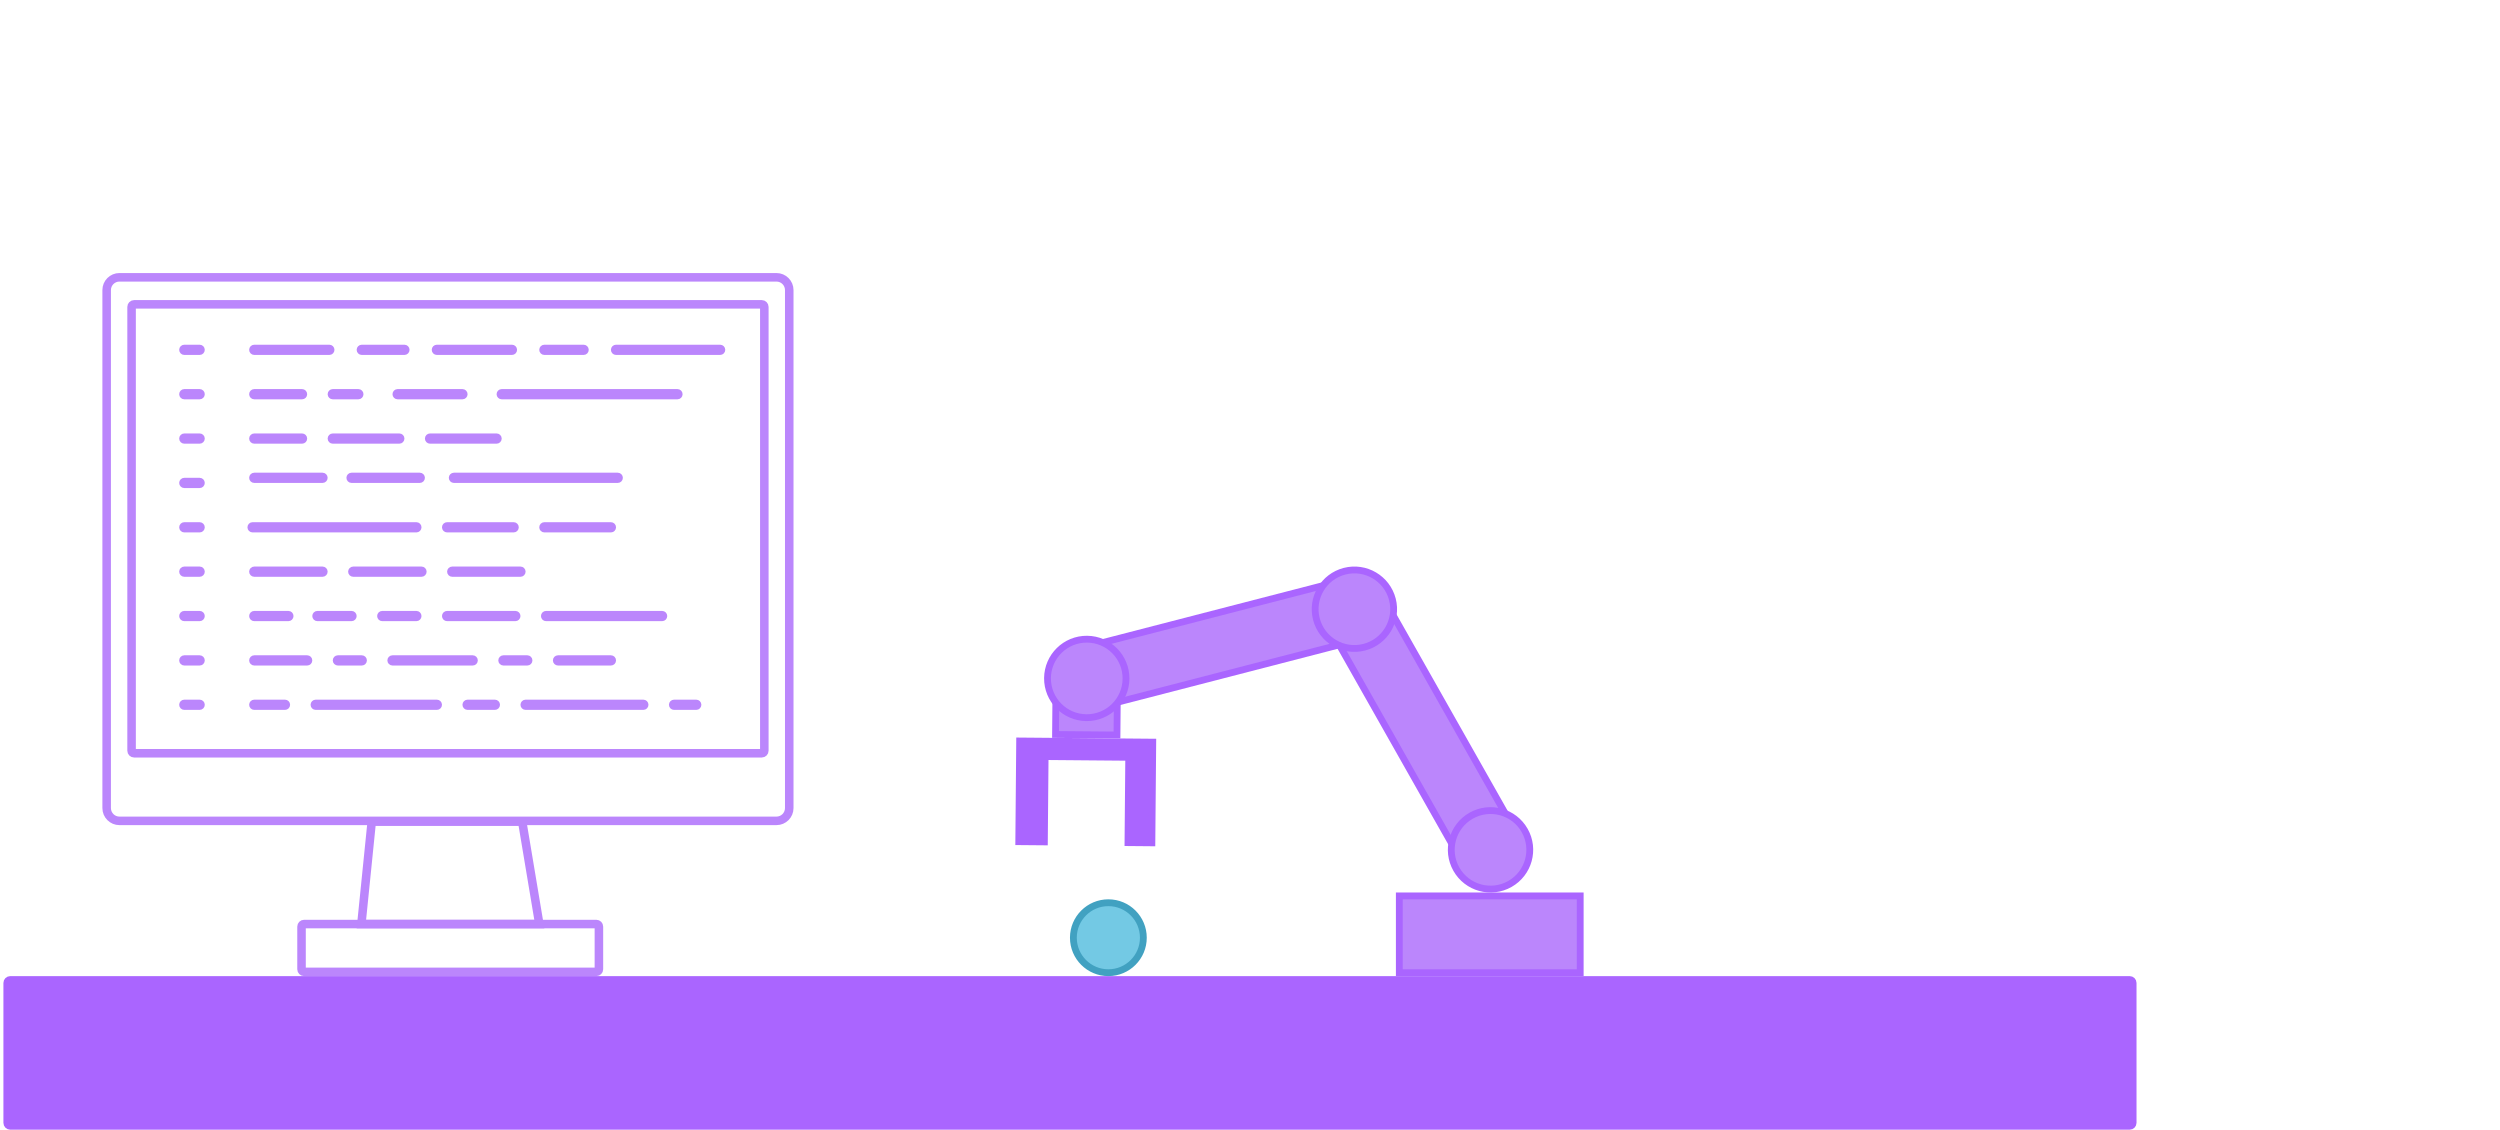 <svg width="1465" height="662" viewBox="0 0 1465 662" fill="none" xmlns="http://www.w3.org/2000/svg">
<path d="M62.5 170C62.5 165.858 65.858 162.5 70 162.5H455C459.142 162.5 462.5 165.858 462.5 170V473.526C462.5 477.668 459.142 481.026 455 481.026H70C65.858 481.026 62.5 477.668 62.5 473.526V170Z" stroke="#BB86FC" stroke-width="5"/>
<path d="M211.766 541.5L217.838 481.5H306.017L316.047 541.5H211.766Z" stroke="#BB86FC" stroke-width="5"/>
<path d="M176.697 542.987C176.697 542.159 177.368 541.487 178.197 541.487H349.459C350.287 541.487 350.959 542.159 350.959 542.987V568C350.959 568.828 350.287 569.5 349.459 569.5H178.197C177.368 569.5 176.697 568.828 176.697 568V542.987Z" stroke="#BB86FC" stroke-width="5"/>
<path d="M77.107 179.846C77.107 179.018 77.778 178.346 78.607 178.346H446.393C447.222 178.346 447.893 179.018 447.893 179.846V439.91C447.893 440.739 447.222 441.41 446.393 441.41H78.607C77.778 441.41 77.107 440.739 77.107 439.91V179.846Z" stroke="#BB86FC" stroke-width="5"/>
<path d="M107 205C107 204.448 107.448 204 108 204H117C117.552 204 118 204.448 118 205C118 205.552 117.552 206 117 206H108C107.448 206 107 205.552 107 205Z" fill="#BB86FC" stroke="#BB86FC" stroke-width="4"/>
<path d="M107 231C107 230.448 107.448 230 108 230H117C117.552 230 118 230.448 118 231C118 231.552 117.552 232 117 232H108C107.448 232 107 231.552 107 231Z" fill="#BB86FC" stroke="#BB86FC" stroke-width="4"/>
<path d="M107 257C107 256.448 107.448 256 108 256H117C117.552 256 118 256.448 118 257C118 257.552 117.552 258 117 258H108C107.448 258 107 257.552 107 257Z" fill="#BB86FC" stroke="#BB86FC" stroke-width="4"/>
<path d="M107 283C107 282.448 107.448 282 108 282H117C117.552 282 118 282.448 118 283C118 283.552 117.552 284 117 284H108C107.448 284 107 283.552 107 283Z" fill="#BB86FC" stroke="#BB86FC" stroke-width="4"/>
<path d="M107 309C107 308.448 107.448 308 108 308H117C117.552 308 118 308.448 118 309C118 309.552 117.552 310 117 310H108C107.448 310 107 309.552 107 309Z" fill="#BB86FC" stroke="#BB86FC" stroke-width="4"/>
<path d="M107 335C107 334.448 107.448 334 108 334H117C117.552 334 118 334.448 118 335C118 335.552 117.552 336 117 336H108C107.448 336 107 335.552 107 335Z" fill="#BB86FC" stroke="#BB86FC" stroke-width="4"/>
<path d="M107 361C107 360.448 107.448 360 108 360H117C117.552 360 118 360.448 118 361C118 361.552 117.552 362 117 362H108C107.448 362 107 361.552 107 361Z" fill="#BB86FC" stroke="#BB86FC" stroke-width="4"/>
<path d="M107 387C107 386.448 107.448 386 108 386H117C117.552 386 118 386.448 118 387C118 387.552 117.552 388 117 388H108C107.448 388 107 387.552 107 387Z" fill="#BB86FC" stroke="#BB86FC" stroke-width="4"/>
<path d="M107 413C107 412.448 107.448 412 108 412H117C117.552 412 118 412.448 118 413C118 413.552 117.552 414 117 414H108C107.448 414 107 413.552 107 413Z" fill="#BB86FC" stroke="#BB86FC" stroke-width="4"/>
<path d="M148 205C148 204.448 148.448 204 149 204H193C193.552 204 194 204.448 194 205C194 205.552 193.552 206 193 206H149C148.448 206 148 205.552 148 205Z" fill="#BB86FC" stroke="#BB86FC" stroke-width="4"/>
<path d="M211 205C211 204.448 211.448 204 212 204H237C237.552 204 238 204.448 238 205C238 205.552 237.552 206 237 206H212C211.448 206 211 205.552 211 205Z" fill="#BB86FC" stroke="#BB86FC" stroke-width="4"/>
<path d="M148 231C148 230.448 148.448 230 149 230H177C177.552 230 178 230.448 178 231C178 231.552 177.552 232 177 232H149C148.448 232 148 231.552 148 231Z" fill="#BB86FC" stroke="#BB86FC" stroke-width="4"/>
<path d="M148 257C148 256.448 148.448 256 149 256H177C177.552 256 178 256.448 178 257C178 257.552 177.552 258 177 258H149C148.448 258 148 257.552 148 257Z" fill="#BB86FC" stroke="#BB86FC" stroke-width="4"/>
<path d="M194 257C194 256.448 194.448 256 195 256H234C234.552 256 235 256.448 235 257C235 257.552 234.552 258 234 258H195C194.448 258 194 257.552 194 257Z" fill="#BB86FC" stroke="#BB86FC" stroke-width="4"/>
<path d="M251 257C251 256.448 251.448 256 252 256H291C291.552 256 292 256.448 292 257C292 257.552 291.552 258 291 258H252C251.448 258 251 257.552 251 257Z" fill="#BB86FC" stroke="#BB86FC" stroke-width="4"/>
<path d="M148 280C148 279.448 148.448 279 149 279H189C189.552 279 190 279.448 190 280C190 280.552 189.552 281 189 281H149C148.448 281 148 280.552 148 280Z" fill="#BB86FC" stroke="#BB86FC" stroke-width="4"/>
<path d="M205 280C205 279.448 205.448 279 206 279H246C246.552 279 247 279.448 247 280C247 280.552 246.552 281 246 281H206C205.448 281 205 280.552 205 280Z" fill="#BB86FC" stroke="#BB86FC" stroke-width="4"/>
<path d="M265 280C265 279.448 265.448 279 266 279H362C362.552 279 363 279.448 363 280C363 280.552 362.552 281 362 281H266C265.448 281 265 280.552 265 280Z" fill="#BB86FC" stroke="#BB86FC" stroke-width="4"/>
<path d="M147 309C147 308.448 147.448 308 148 308H244C244.552 308 245 308.448 245 309C245 309.552 244.552 310 244 310H148C147.448 310 147 309.552 147 309Z" fill="#BB86FC" stroke="#BB86FC" stroke-width="4"/>
<path d="M148 335C148 334.448 148.448 334 149 334H189C189.552 334 190 334.448 190 335C190 335.552 189.552 336 189 336H149C148.448 336 148 335.552 148 335Z" fill="#BB86FC" stroke="#BB86FC" stroke-width="4"/>
<path d="M261 361C261 360.448 261.448 360 262 360H302C302.552 360 303 360.448 303 361C303 361.552 302.552 362 302 362H262C261.448 362 261 361.552 261 361Z" fill="#BB86FC" stroke="#BB86FC" stroke-width="4"/>
<path d="M319 361C319 360.448 319.448 360 320 360H388C388.552 360 389 360.448 389 361C389 361.552 388.552 362 388 362H320C319.448 362 319 361.552 319 361Z" fill="#BB86FC" stroke="#BB86FC" stroke-width="4"/>
<path d="M148 361C148 360.448 148.448 360 149 360H169C169.552 360 170 360.448 170 361C170 361.552 169.552 362 169 362H149C148.448 362 148 361.552 148 361Z" fill="#BB86FC" stroke="#BB86FC" stroke-width="4"/>
<path d="M148 387C148 386.448 148.448 386 149 386H180C180.552 386 181 386.448 181 387C181 387.552 180.552 388 180 388H149C148.448 388 148 387.552 148 387Z" fill="#BB86FC" stroke="#BB86FC" stroke-width="4"/>
<path d="M148 413C148 412.448 148.448 412 149 412H167C167.552 412 168 412.448 168 413C168 413.552 167.552 414 167 414H149C148.448 414 148 413.552 148 413Z" fill="#BB86FC" stroke="#BB86FC" stroke-width="4"/>
<path d="M184 413C184 412.448 184.448 412 185 412H256C256.552 412 257 412.448 257 413C257 413.552 256.552 414 256 414H185C184.448 414 184 413.552 184 413Z" fill="#BB86FC" stroke="#BB86FC" stroke-width="4"/>
<path d="M273 413C273 412.448 273.448 412 274 412H290C290.552 412 291 412.448 291 413C291 413.552 290.552 414 290 414H274C273.448 414 273 413.552 273 413Z" fill="#BB86FC" stroke="#BB86FC" stroke-width="4"/>
<path d="M307 413C307 412.448 307.448 412 308 412H377C377.552 412 378 412.448 378 413C378 413.552 377.552 414 377 414H308C307.448 414 307 413.552 307 413Z" fill="#BB86FC" stroke="#BB86FC" stroke-width="4"/>
<path d="M394 413C394 412.448 394.448 412 395 412H408C408.552 412 409 412.448 409 413C409 413.552 408.552 414 408 414H395C394.448 414 394 413.552 394 413Z" fill="#BB86FC" stroke="#BB86FC" stroke-width="4"/>
<path d="M197 387C197 386.448 197.448 386 198 386H212C212.552 386 213 386.448 213 387C213 387.552 212.552 388 212 388H198C197.448 388 197 387.552 197 387Z" fill="#BB86FC" stroke="#BB86FC" stroke-width="4"/>
<path d="M229 387C229 386.448 229.448 386 230 386H277C277.552 386 278 386.448 278 387C278 387.552 277.552 388 277 388H230C229.448 388 229 387.552 229 387Z" fill="#BB86FC" stroke="#BB86FC" stroke-width="4"/>
<path d="M294 387C294 386.448 294.448 386 295 386H309C309.552 386 310 386.448 310 387C310 387.552 309.552 388 309 388H295C294.448 388 294 387.552 294 387Z" fill="#BB86FC" stroke="#BB86FC" stroke-width="4"/>
<path d="M326 387C326 386.448 326.448 386 327 386H358C358.552 386 359 386.448 359 387C359 387.552 358.552 388 358 388H327C326.448 388 326 387.552 326 387Z" fill="#BB86FC" stroke="#BB86FC" stroke-width="4"/>
<path d="M185 361C185 360.448 185.448 360 186 360H206C206.552 360 207 360.448 207 361C207 361.552 206.552 362 206 362H186C185.448 362 185 361.552 185 361Z" fill="#BB86FC" stroke="#BB86FC" stroke-width="4"/>
<path d="M223 361C223 360.448 223.448 360 224 360H244C244.552 360 245 360.448 245 361C245 361.552 244.552 362 244 362H224C223.448 362 223 361.552 223 361Z" fill="#BB86FC" stroke="#BB86FC" stroke-width="4"/>
<path d="M206 335C206 334.448 206.448 334 207 334H247C247.552 334 248 334.448 248 335C248 335.552 247.552 336 247 336H207C206.448 336 206 335.552 206 335Z" fill="#BB86FC" stroke="#BB86FC" stroke-width="4"/>
<path d="M264 335C264 334.448 264.448 334 265 334H305C305.552 334 306 334.448 306 335C306 335.552 305.552 336 305 336H265C264.448 336 264 335.552 264 335Z" fill="#BB86FC" stroke="#BB86FC" stroke-width="4"/>
<path d="M261 309C261 308.448 261.448 308 262 308H301C301.552 308 302 308.448 302 309C302 309.552 301.552 310 301 310H262C261.448 310 261 309.552 261 309Z" fill="#BB86FC" stroke="#BB86FC" stroke-width="4"/>
<path d="M318 309C318 308.448 318.448 308 319 308H358C358.552 308 359 308.448 359 309C359 309.552 358.552 310 358 310H319C318.448 310 318 309.552 318 309Z" fill="#BB86FC" stroke="#BB86FC" stroke-width="4"/>
<path d="M194 231C194 230.448 194.448 230 195 230H210C210.552 230 211 230.448 211 231C211 231.552 210.552 232 210 232H195C194.448 232 194 231.552 194 231Z" fill="#BB86FC" stroke="#BB86FC" stroke-width="4"/>
<path d="M232 231C232 230.448 232.448 230 233 230H271C271.552 230 272 230.448 272 231C272 231.552 271.552 232 271 232H233C232.448 232 232 231.552 232 231Z" fill="#BB86FC" stroke="#BB86FC" stroke-width="4"/>
<path d="M293 231C293 230.448 293.448 230 294 230H397C397.552 230 398 230.448 398 231C398 231.552 397.552 232 397 232H294C293.448 232 293 231.552 293 231Z" fill="#BB86FC" stroke="#BB86FC" stroke-width="4"/>
<path d="M255 205C255 204.448 255.448 204 256 204H300C300.552 204 301 204.448 301 205C301 205.552 300.552 206 300 206H256C255.448 206 255 205.552 255 205Z" fill="#BB86FC" stroke="#BB86FC" stroke-width="4"/>
<path d="M318 205C318 204.448 318.448 204 319 204H342C342.552 204 343 204.448 343 205C343 205.552 342.552 206 342 206H319C318.448 206 318 205.552 318 205Z" fill="#BB86FC" stroke="#BB86FC" stroke-width="4"/>
<path d="M360 205C360 204.448 360.448 204 361 204H422C422.552 204 423 204.448 423 205C423 205.552 422.552 206 422 206H361C360.448 206 360 205.552 360 205Z" fill="#BB86FC" stroke="#BB86FC" stroke-width="4"/>
<rect x="820" y="525" width="106" height="45" fill="#BB86FC" stroke="#AA65FF" stroke-width="4"/>
<path d="M4.5 576C4.5 575.172 5.172 574.5 6 574.5H1248C1248.83 574.5 1249.5 575.172 1249.5 576V658C1249.5 658.828 1248.83 659.5 1248 659.5H6C5.172 659.5 4.5 658.828 4.5 658V576Z" fill="#AA65FF" stroke="#AA65FF" stroke-width="5"/>
<rect x="778.995" y="367.605" width="36" height="158" transform="rotate(-29.5 778.995 367.605)" fill="#BB86FC" stroke="#AA65FF" stroke-width="4"/>
<circle cx="873.449" cy="497.998" r="23" transform="rotate(-29.5 873.449 497.998)" fill="#BB86FC" stroke="#AA65FF" stroke-width="4"/>
<rect x="643.28" y="414.488" width="36" height="158" transform="rotate(-104.5 643.28 414.488)" fill="#BB86FC" stroke="#AA65FF" stroke-width="4"/>
<circle cx="793.677" cy="357" r="23" transform="rotate(-104.5 793.677 357)" fill="#BB86FC" stroke="#AA65FF" stroke-width="4"/>
<rect x="654.549" y="430.718" width="36" height="31" transform="rotate(-179.5 654.549 430.718)" fill="#BB86FC" stroke="#AA65FF" stroke-width="4"/>
<path d="M612.42 445.351L612.001 493.349L597.001 493.218L597.516 434.22L675.513 434.901L674.998 493.899L660.999 493.776L661.418 445.778L661.435 443.778L659.435 443.761L614.437 443.368L612.437 443.351L612.42 445.351Z" fill="#AA65FF" stroke="#AA65FF" stroke-width="4"/>
<circle cx="636.838" cy="397.562" r="23" transform="rotate(-179.5 636.838 397.562)" fill="#BB86FC" stroke="#AA65FF" stroke-width="4"/>
<circle cx="649.5" cy="549.5" r="20.5" fill="#73C9E4" stroke="#41A1C1" stroke-width="4"/>
</svg>
